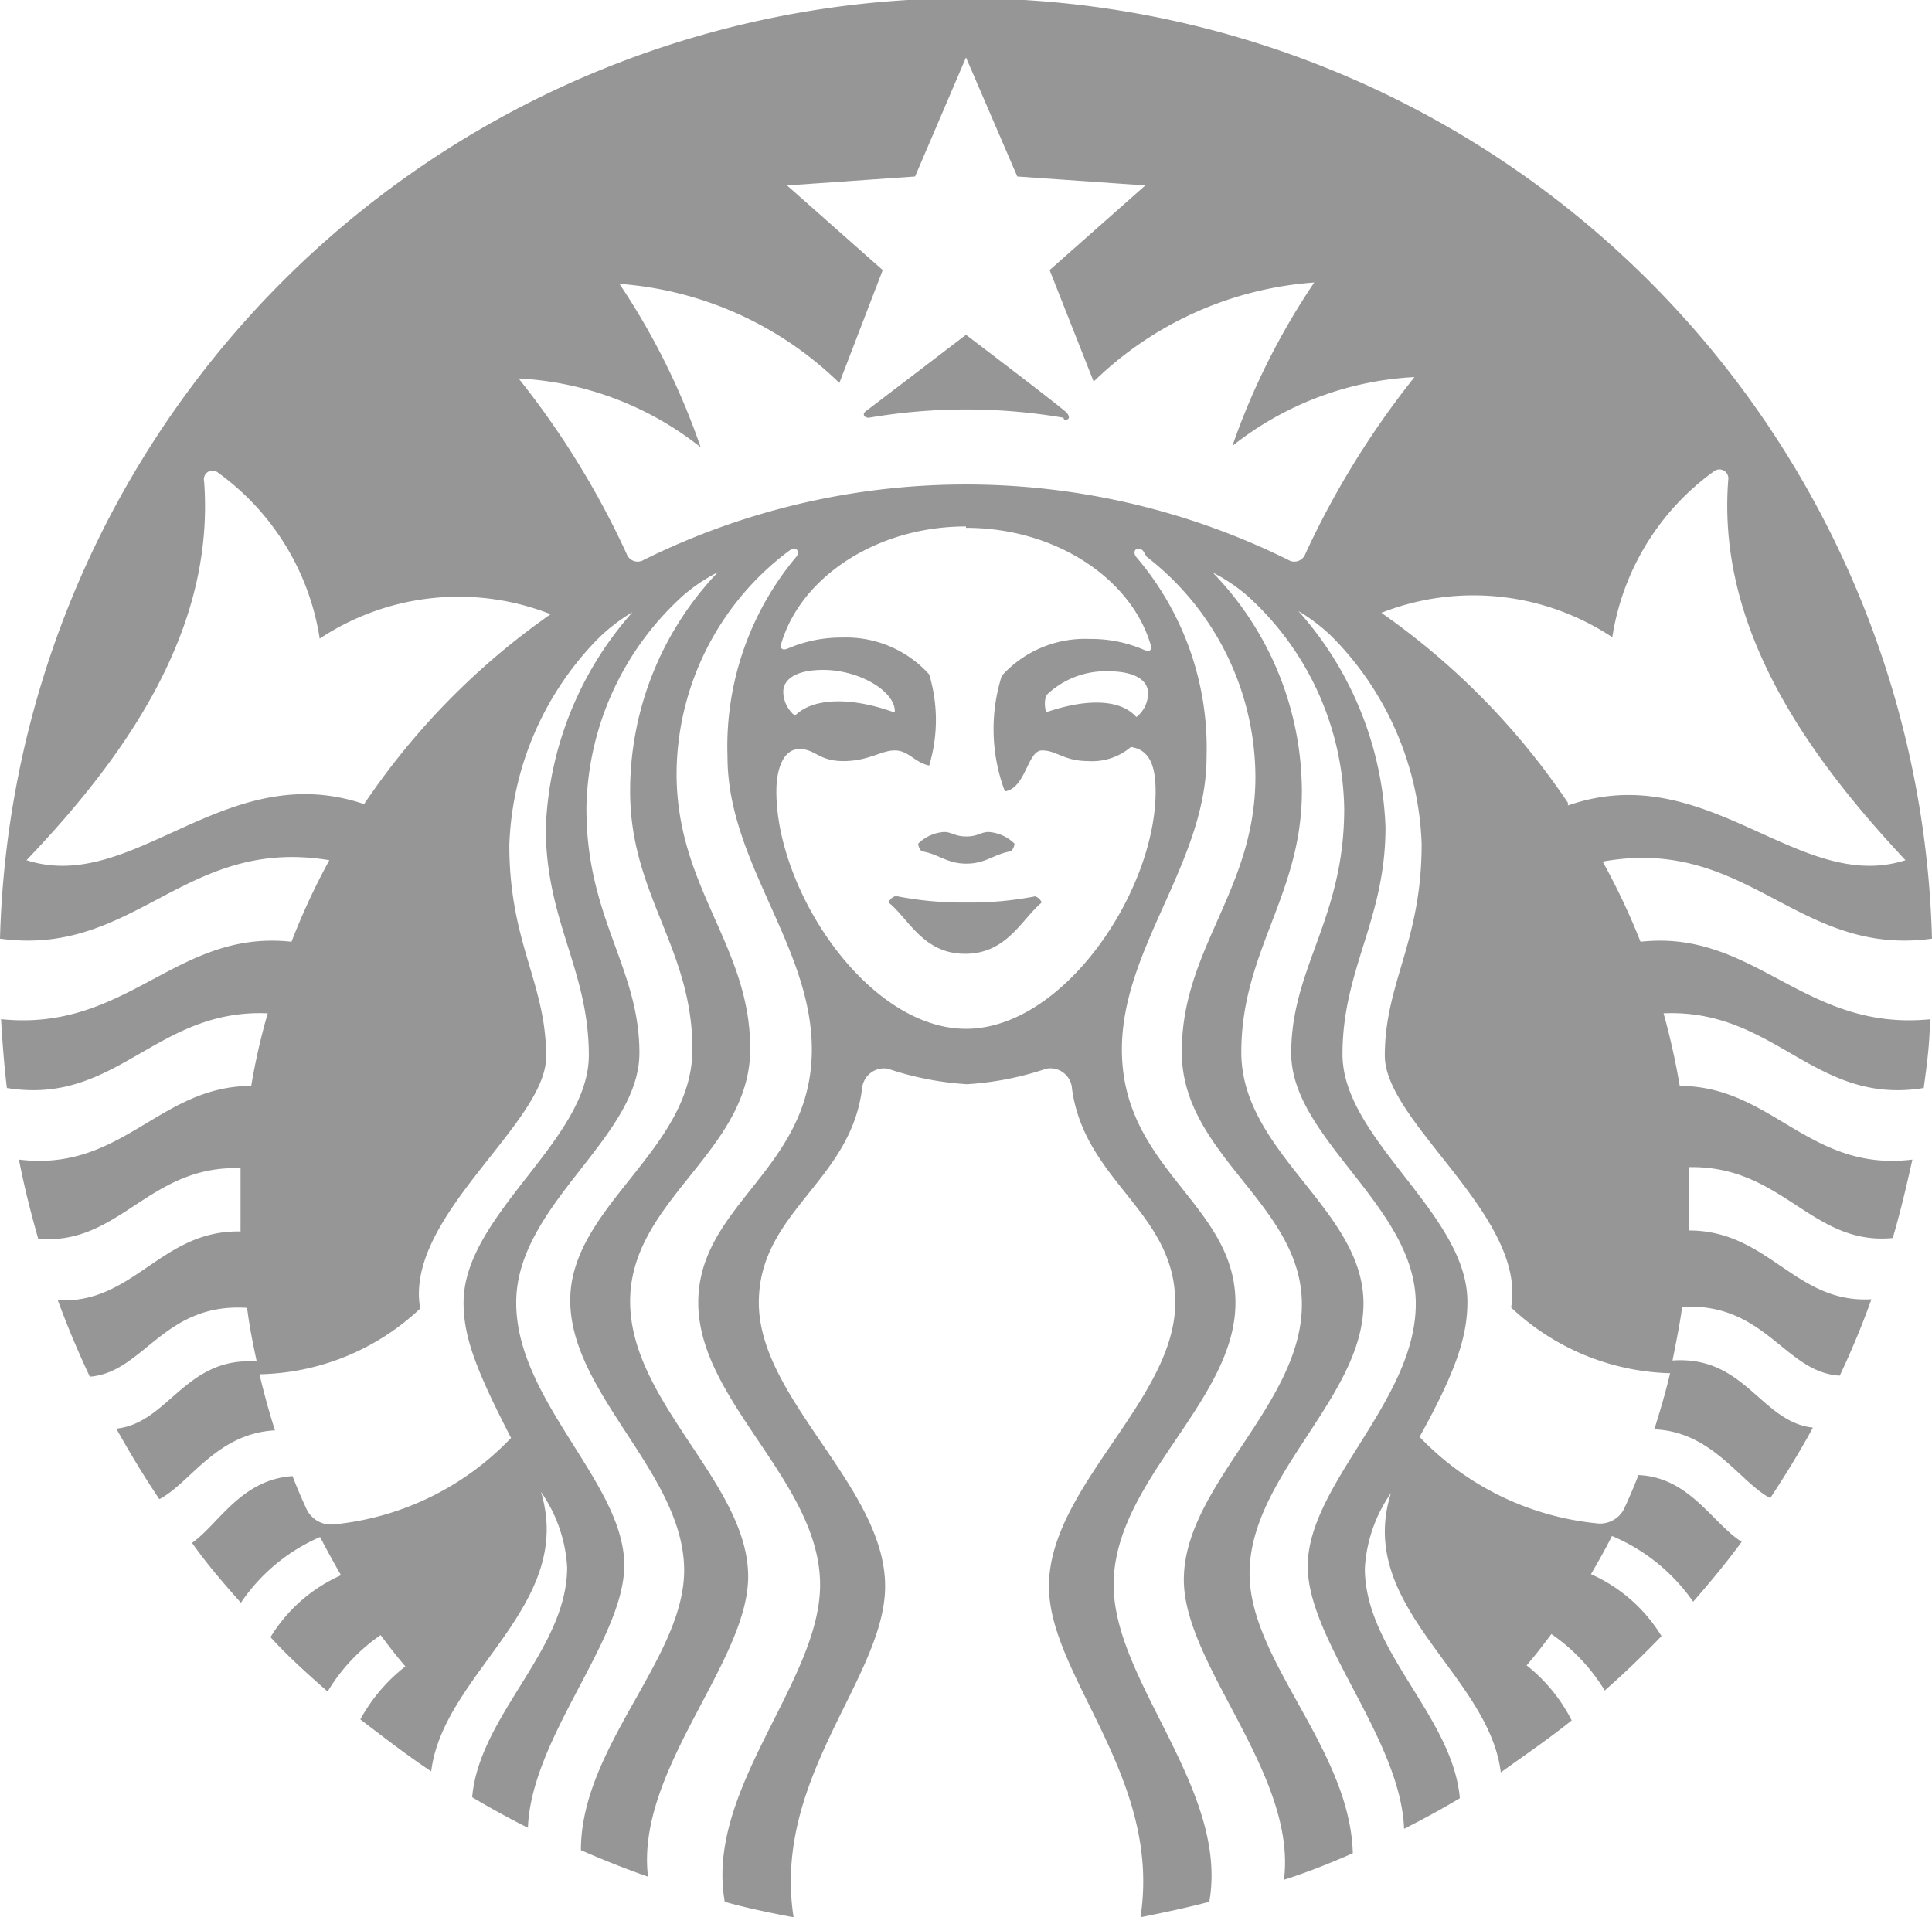 <svg xmlns="http://www.w3.org/2000/svg" viewBox="0 0 56.14 55.72"><defs><style>.cls-1{fill:#969696;}</style></defs><g id="Capa_2" data-name="Capa 2"><g id="Capa_1-2" data-name="Capa 1"><path class="cls-1" d="M30.9,12.14a16.75,16.75,0,0,0-5.65,0c-.15,0-.2-.11-.09-.19s2.91-2.22,2.91-2.22S30.89,11.87,31,12s.06.22-.08.19M26,26.05a.31.31,0,0,0-.18.18c.58.46,1,1.49,2.22,1.49s1.64-1,2.23-1.49a.32.32,0,0,0-.19-.18,9.87,9.87,0,0,1-2,.18,9.87,9.87,0,0,1-2-.18m2-1.74c-.34,0-.42-.13-.65-.13a1.19,1.19,0,0,0-.75.34.37.37,0,0,0,.1.22c.5.08.73.36,1.3.36s.8-.28,1.3-.36a.37.37,0,0,0,.1-.22,1.19,1.19,0,0,0-.75-.34c-.23,0-.31.13-.65.13m28,5.31c0,.67-.09,1.34-.18,2-3.18.52-4.31-2.31-7.56-2.17a20.82,20.82,0,0,1,.47,2.11c2.68,0,3.76,2.51,6.76,2.14-.17.77-.35,1.53-.57,2.28-2.36.23-3.2-2.12-5.93-2.06,0,.39,0,.79,0,1.18,0,.22,0,.44,0,.66,2.33,0,3.09,2.13,5.31,2-.27.76-.58,1.5-.92,2.22-1.6-.09-2.15-2.13-4.58-2-.07.52-.17,1-.28,1.56,2.11-.15,2.57,1.79,4.08,1.95-.38.7-.8,1.38-1.24,2.05-.9-.48-1.68-1.93-3.37-2,.17-.53.33-1.08.46-1.63A7,7,0,0,1,43.91,38c.46-2.66-3.67-5.37-3.67-7.32,0-2.12,1.07-3.29,1.07-6.15a9,9,0,0,0-2.58-6,5.13,5.13,0,0,0-1-.77,10,10,0,0,1,2.53,6.28c0,2.7-1.25,4.12-1.25,6.6s3.63,4.63,3.63,7.19c0,1-.32,2-1.39,3.93a8.24,8.24,0,0,0,5.13,2.51.78.78,0,0,0,.84-.48c.14-.3.27-.61.39-.92,1.48.06,2.15,1.4,3,1.94-.44.6-.92,1.18-1.41,1.74a5.43,5.43,0,0,0-2.36-1.91c-.19.38-.4.75-.61,1.11a4.58,4.58,0,0,1,2.05,1.8c-.53.55-1.08,1.08-1.65,1.58a5.36,5.36,0,0,0-1.55-1.64c-.23.31-.47.62-.72.91A4.83,4.83,0,0,1,45.67,50c-.66.53-1.35,1-2.06,1.51-.35-2.86-4.24-4.81-3.19-8.12a4.24,4.24,0,0,0-.76,2.19c0,2.4,2.55,4.3,2.76,6.68-.53.32-1.07.61-1.62.89-.1-2.62-2.8-5.47-2.8-7.63,0-2.39,3.14-4.8,3.14-7.63s-3.62-4.79-3.62-7.28,1.54-3.91,1.54-7.1a8.51,8.51,0,0,0-2.82-6.2,5,5,0,0,0-1-.67A9.17,9.17,0,0,1,37.83,23c0,3-1.76,4.65-1.76,7.58s3.55,4.57,3.55,7.3-3.31,5-3.31,7.85c0,2.55,2.92,5.1,3,8.13-.64.28-1.28.54-2,.77.38-3.07-2.91-6.23-2.91-8.72,0-2.74,3.43-5.08,3.43-8s-3.49-4.32-3.49-7.34,2.14-4.7,2.14-8a8.13,8.13,0,0,0-3.16-6.39L33.21,16c-.17-.13-.32,0-.2.18A8.54,8.54,0,0,1,35.06,22c0,3.06-2.46,5.54-2.46,8.5,0,3.49,3.3,4.49,3.3,7.36s-3.54,5.16-3.54,8.2c0,2.82,3.35,5.95,2.78,9.21-.68.18-1.36.32-2,.45.63-4.06-2.66-7-2.66-9.62,0-2.88,3.67-5.43,3.67-8.24,0-2.64-2.63-3.51-3-6.22a.63.63,0,0,0-.75-.58,8.87,8.87,0,0,1-2.3.45,8.87,8.87,0,0,1-2.3-.45.64.64,0,0,0-.75.58c-.34,2.71-3,3.58-3,6.22,0,2.81,3.67,5.36,3.67,8.24,0,2.65-3.29,5.56-2.66,9.62-.69-.13-1.37-.27-2-.45-.58-3.26,2.77-6.39,2.77-9.21,0-3-3.54-5.33-3.54-8.2s3.3-3.87,3.3-7.36c0-3-2.45-5.44-2.45-8.5a8.58,8.58,0,0,1,2-5.82c.12-.16,0-.31-.2-.18l-.12.09a8.13,8.13,0,0,0-3.16,6.39c0,3.34,2.14,5,2.14,8s-3.49,4.39-3.49,7.34,3.43,5.29,3.43,8c0,2.49-3.28,5.65-2.91,8.72-.66-.23-1.31-.49-1.95-.77,0-3,3-5.58,3-8.13,0-2.81-3.31-5.12-3.31-7.85s3.55-4.36,3.55-7.3S18.31,26,18.31,23a9.22,9.22,0,0,1,2.55-6.37,5,5,0,0,0-1,.67,8.51,8.51,0,0,0-2.82,6.2c0,3.19,1.54,4.62,1.54,7.1S15,35,15,37.86s3.14,5.24,3.14,7.63c0,2.16-2.7,5-2.8,7.63-.55-.28-1.09-.57-1.62-.89.21-2.38,2.76-4.28,2.76-6.68a4.24,4.24,0,0,0-.76-2.19c1,3.31-2.84,5.26-3.19,8.12-.71-.47-1.39-1-2.06-1.51a5,5,0,0,1,1.31-1.54c-.25-.29-.49-.6-.72-.91a5.33,5.33,0,0,0-1.54,1.64c-.57-.5-1.13-1-1.66-1.58a4.58,4.58,0,0,1,2.05-1.8c-.21-.36-.41-.73-.61-1.11A5.34,5.34,0,0,0,7,46.58c-.5-.56-1-1.14-1.42-1.74C6.35,44.3,7,43,8.5,42.9c.12.31.25.62.39.92a.79.79,0,0,0,.84.48,8.2,8.2,0,0,0,5.12-2.51c-1-1.94-1.38-2.92-1.38-3.93,0-2.56,3.64-4.71,3.64-7.19s-1.25-3.9-1.25-6.6a10,10,0,0,1,2.52-6.28,5.13,5.13,0,0,0-1,.77,9,9,0,0,0-2.58,6c0,2.86,1.07,4,1.07,6.15,0,1.95-4.13,4.66-3.66,7.32a7,7,0,0,1-4.67,1.91c.13.55.28,1.1.45,1.63-1.7.09-2.47,1.54-3.36,2-.45-.67-.86-1.35-1.25-2.05,1.52-.16,2-2.1,4.08-1.95-.11-.52-.21-1-.28-1.56-2.43-.16-3,1.88-4.57,2q-.51-1.08-.93-2.22c2.22.11,3-2.05,5.31-2,0-.22,0-.44,0-.66,0-.39,0-.79,0-1.18C4.31,33.86,3.48,36.21,1.11,36,.89,35.23.7,34.47.55,33.7c3,.37,4.07-2.14,6.75-2.14a18.45,18.45,0,0,1,.48-2.11C4.52,29.31,3.39,32.14.2,31.62c-.08-.66-.13-1.33-.17-2C3.72,30,5.11,27,8.47,27.37A19.91,19.91,0,0,1,9.57,25C5.36,24.3,3.93,27.82,0,27.28a28.08,28.08,0,0,1,56.14,0c-3.92.54-5.35-3-9.57-2.24a19.91,19.91,0,0,1,1.1,2.33C51,27,52.42,30,56.11,29.62M16,17.85a7.3,7.3,0,0,0-6.71.71,7.32,7.32,0,0,0-2.95-4.82.25.25,0,0,0-.41.24C6.25,18.19,3.79,21.84.77,25,3.89,26,6.54,22,10.58,23.37A21.08,21.08,0,0,1,16,17.85M28.07,15.3c-2.61,0-4.79,1.48-5.36,3.38-.05.15,0,.24.18.17a3.89,3.89,0,0,1,1.59-.32A3.24,3.24,0,0,1,27,19.6a4.59,4.59,0,0,1,0,2.65c-.44-.1-.6-.44-1-.44s-.76.31-1.49.31-.81-.35-1.28-.35-.67.58-.67,1.23c0,2.91,2.67,6.9,5.51,6.9s5.51-4,5.51-6.9c0-.65-.13-1.21-.72-1.29a1.72,1.72,0,0,1-1.23.41c-.72,0-.92-.31-1.35-.31S29.82,22.9,29.2,23a5.14,5.14,0,0,1-.09-3.36,3.26,3.26,0,0,1,2.56-1.07,3.84,3.84,0,0,1,1.58.32c.17.07.23,0,.18-.17-.57-1.9-2.75-3.38-5.36-3.38m4.15,4.17a2.48,2.48,0,0,0-1.82.7.82.82,0,0,0,0,.49c1.14-.39,2.14-.4,2.62.14a.88.88,0,0,0,.34-.69c0-.38-.38-.64-1.16-.64M23.1,20.8c.55-.55,1.7-.53,2.9-.09.05-.59-1-1.24-2.08-1.24-.77,0-1.16.26-1.16.64a.91.91,0,0,0,.34.69m18-9.84a9.26,9.26,0,0,0-5.29,2,20.51,20.51,0,0,1,2.38-4.75,10.22,10.22,0,0,0-6.41,2.88L30.5,7.85l2.78-2.46-3.72-.26L28.07,1.67,26.59,5.13l-3.72.26,2.78,2.46-1.26,3.28A10.22,10.22,0,0,0,18,8.25,20.51,20.51,0,0,1,20.36,13a9.26,9.26,0,0,0-5.29-2,24.65,24.65,0,0,1,3.14,5.1.34.34,0,0,0,.5.17,21.1,21.1,0,0,1,18.72,0,.34.34,0,0,0,.5-.17A25.09,25.09,0,0,1,41.07,11m4.49,12.41C49.6,22,52.25,26,55.37,25c-3-3.2-5.48-6.85-5.15-11.06a.26.26,0,0,0-.42-.24,7.32,7.32,0,0,0-2.95,4.82,7.3,7.3,0,0,0-6.71-.71,21.08,21.08,0,0,1,5.42,5.52"/></g></g></svg>